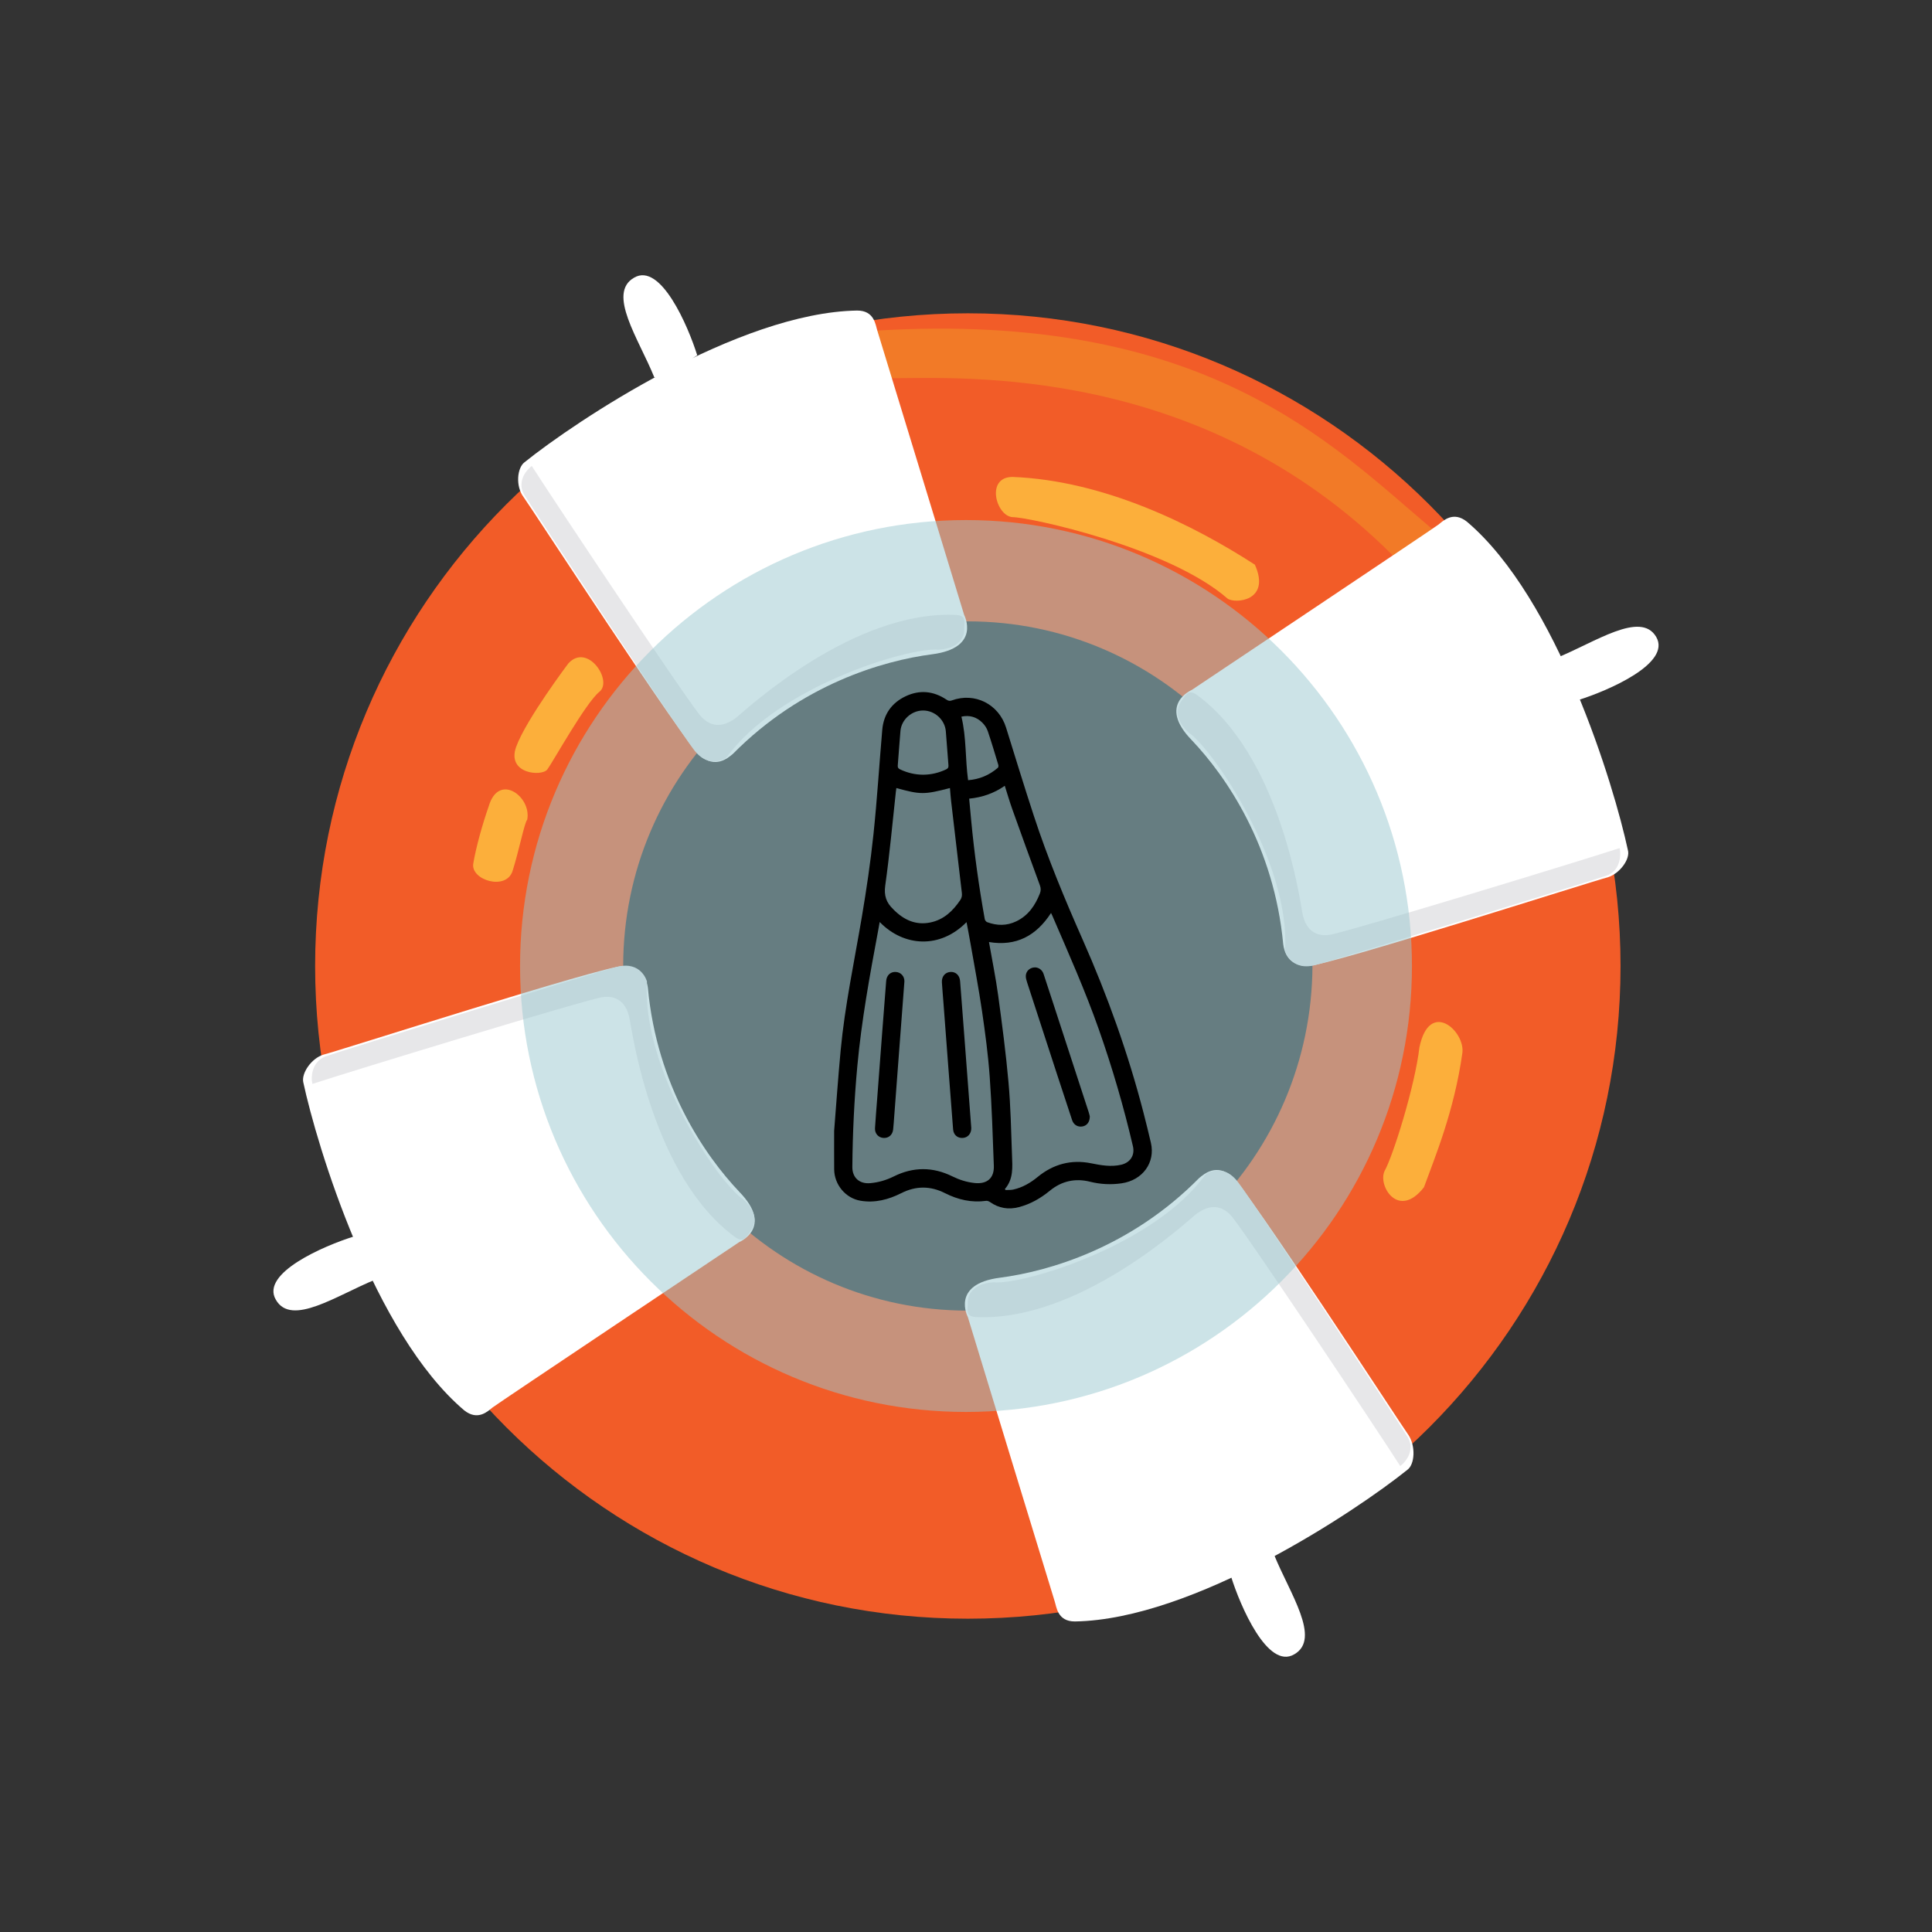 <?xml version="1.0" encoding="utf-8"?>
<!-- Generator: Adobe Illustrator 16.0.0, SVG Export Plug-In . SVG Version: 6.00 Build 0)  -->
<!DOCTYPE svg PUBLIC "-//W3C//DTD SVG 1.1//EN" "http://www.w3.org/Graphics/SVG/1.1/DTD/svg11.dtd">
<svg version="1.1" id="Layer_1" xmlns="http://www.w3.org/2000/svg" xmlns:xlink="http://www.w3.org/1999/xlink" x="0px" y="0px"
	 width="500px" height="500px" viewBox="0 0 500 500" enable-background="new 0 0 500 500" xml:space="preserve">
<rect x="0" y="0" width="500" height="500" fill="#333333" stroke="none"/>
<g>
	<defs>
		<rect id="SVGID_1_" width="500" height="500"/>
	</defs>
	<clipPath id="SVGID_2_">
		<use xlink:href="#SVGID_1_"  overflow="visible"/>
	</clipPath>
	<g clip-path="url(#SVGID_2_)">
		<defs>
			<rect id="SVGID_3_" width="500" height="500"/>
		</defs>
		<clipPath id="SVGID_4_">
			<use xlink:href="#SVGID_3_"  overflow="visible"/>
		</clipPath>
		<path clip-path="url(#SVGID_4_)" fill="#F25C28" d="M250.473,81.082c-93.449,0-168.919,75.705-168.919,168.918
			c0,93.21,75.708,168.919,168.919,168.919c93.213,0,168.92-75.709,168.92-168.919C419.393,156.787,343.686,81.082,250.473,81.082
			 M250.473,339.188c-49.209,0-89.19-39.979-89.19-89.189c0-49.209,39.981-89.192,89.19-89.192
			c49.213,0,89.191,39.983,89.191,89.192C339.426,299.21,299.686,339.188,250.473,339.188"/>
		<path clip-path="url(#SVGID_4_)" fill="#F27A27" d="M230.603,97.878c18.214,0,80.198-3.783,129.882,45.896
			c1.652,1.894,36.43,15.142,10.172-6.859c-26.025-22.004-58.909-56.546-144.076-51.339
			C220.667,86.996,215.933,99.06,230.603,97.878"/>
		<path clip-path="url(#SVGID_4_)" fill="#FCAF3B" d="M324.76,146.141c-16.09-10.408-39.033-21.765-62.695-22.711
			c-7.094,0-4.26,10.171,0,10.407c4.258,0,40.455,7.807,55.602,21.057C319.555,156.315,329.016,155.605,324.76,146.141"/>
		<path clip-path="url(#SVGID_4_)" fill="#FCAF3B" d="M147.088,171.692c0,0-10.883,14.431-13.486,21.529
			c-2.602,7.098,6.624,7.808,8.044,5.913c1.42-1.888,9.937-17.269,13.486-20.107C158.682,176.187,152.056,166.251,147.088,171.692"
			/>
		<path clip-path="url(#SVGID_4_)" fill="#FCAF3B" d="M126.504,208.597c-1.654,4.733-3.312,10.647-4.023,14.903
			c-0.708,4.26,8.519,7.099,10.175,1.893c1.657-5.201,3.077-12.536,3.784-13.246C137.625,206.233,129.108,199.843,126.504,208.597"
			/>
		<path clip-path="url(#SVGID_4_)" fill="#FCAF3B" d="M367.344,271.056c-1.184,10.175-6.859,28.154-8.988,31.938
			c-1.895,3.787,3.547,12.777,10.168,4.258c2.841-7.807,7.814-19.633,9.941-34.774C379.172,266.799,369.948,258.519,367.344,271.056
			"/>
		<path clip-path="url(#SVGID_4_)" fill="#FFFFFF" d="M135.733,119.643c13.248-10.646,55.359-38.798,86.117-39.273
			c4.494,0,4.731,3.787,5.205,5.206c0.47,1.42,22.47,73.577,22.47,73.577s4.497,8.516-8.278,10.173
			c-12.777,1.656-33.831,7.806-51.578,25.787c-1.418,1.182-4.492,3.787-8.515,0.473c-4.019-3.312-43.765-64.348-45.659-66.95
			C133.365,125.797,133.84,121.063,135.733,119.643"/>
		<path clip-path="url(#SVGID_4_)" fill="#E7E7E9" d="M188.017,196.06c0,0-4.495,3.311-8.518-2.129
			c-4.023-5.206-41.875-62.693-43.766-65.77c-1.894-3.077,0-6.152,1.891-7.57c4.496,7.095,41.165,62.22,44.005,65.059
			c2.839,2.838,5.913,2.367,8.99,0c2.84-2.366,30.518-27.917,57.014-26.497c2.603,0.236,1.892,1.891,1.892,4.022
			c0,2.13-1.892,4.731-6.623,4.968C235.331,167.434,201.264,177.606,188.017,196.06"/>
		<path clip-path="url(#SVGID_4_)" fill="#FFFFFF" d="M169.326,97.64c-4.023-9.936-12.302-21.766-5.205-25.787
			c6.86-4.02,13.959,12.541,16.326,20.108C178.551,92.911,173.349,98.588,169.326,97.64"/>
		<path clip-path="url(#SVGID_4_)" fill="#FFFFFF" d="M421.283,219.955c-3.547-16.561-18.215-65.061-41.635-84.933
			c-3.555-2.84-6.15-0.238-7.334,0.711c-1.184,0.944-63.877,42.819-63.877,42.819s-8.994,3.786,0,13.011
			c8.986,9.466,21.289,27.445,23.654,52.758c0.238,1.893,1.184,5.679,6.391,5.679c5.203,0,74.523-22.24,77.596-22.948
			C419.156,226.105,421.996,222.319,421.283,219.955"/>
		<path clip-path="url(#SVGID_4_)" fill="#E7E7E9" d="M332.563,245.977c0,0,1.424,5.443,7.812,3.785
			c6.388-1.654,72.155-22.002,75.472-23.183c3.311-1.186,3.785-4.969,3.311-7.097c-7.807,2.603-71.211,22-75.232,22.472
			c-4.021,0.477-6.154-1.893-6.863-5.678c-0.707-3.783-5.912-40.927-27.441-56.542c-2.131-1.418-2.838,0.237-4.021,1.893
			c-1.184,1.657-1.658,4.732,2.127,8.043C313.875,193.931,333.986,223.265,332.563,245.977"/>
		<path clip-path="url(#SVGID_4_)" fill="#FFFFFF" d="M402.832,170.271c9.936-4.021,21.766-12.302,25.789-5.441
			c4.018,6.861-12.543,13.958-20.111,16.325C407.799,179.498,402.123,174.292,402.832,170.271"/>
		<path clip-path="url(#SVGID_4_)" fill="#FFFFFF" d="M364.268,380.354c-13.248,10.649-55.359,38.801-86.111,39.276
			c-4.499,0-4.734-3.789-5.206-5.206c-0.475-1.42-22.478-73.58-22.478-73.58s-4.497-8.515,8.278-10.17
			c12.776-1.657,33.835-7.806,51.575-25.786c1.422-1.184,4.5-3.787,8.521-0.474c4.021,3.31,43.764,64.347,45.654,66.952
			C366.398,374.204,366.16,378.939,364.268,380.354"/>
		<path clip-path="url(#SVGID_4_)" fill="#E7E7E9" d="M311.986,303.939c0,0,4.496-3.31,8.514,2.131
			c4.023,5.205,41.877,62.691,43.768,65.769c1.893,3.077,0,6.15-1.891,7.57c-4.496-7.101-41.164-62.221-44.004-65.059
			c-2.84-2.841-5.914-2.367-8.992,0c-2.84,2.363-30.518,27.917-57.017,26.494c-2.598-0.232-1.892-1.888-1.892-4.021
			c0-2.128,1.892-4.73,6.625-4.963C264.666,332.566,298.736,322.395,311.986,303.939"/>
		<path clip-path="url(#SVGID_4_)" fill="#FFFFFF" d="M329.727,402.357c4.021,9.936,12.305,21.765,5.207,25.788
			c-6.863,4.023-13.961-12.537-16.328-20.107C320.5,407.088,325.705,401.647,329.727,402.357"/>
		<path clip-path="url(#SVGID_4_)" fill="#FFFFFF" d="M78.479,280.047c3.548,16.561,18.218,65.061,41.639,84.934
			c3.546,2.839,6.151,0.233,7.334-0.712c1.184-0.947,63.874-42.823,63.874-42.823s8.991-3.783,0-13.013
			c-8.987-9.462-21.289-27.439-23.656-52.753c-0.235-1.894-1.183-5.68-6.387-5.68c-5.205,0-74.524,22.239-77.6,22.947
			C80.607,273.896,78.004,277.682,78.479,280.047"/>
		<path clip-path="url(#SVGID_4_)" fill="#E7E7E9" d="M167.434,254.023c0,0-1.42-5.443-7.808-3.79
			c-6.387,1.658-72.157,22.006-75.471,23.185c-3.308,1.421-3.784,4.972-3.308,7.103c7.803-2.604,71.209-22.002,75.23-22.478
			c4.022-0.473,6.151,1.893,6.862,5.678c0.71,3.548,5.914,40.929,27.442,56.545c2.129,1.419,2.841-0.236,4.022-1.894
			c1.184-1.658,1.653-4.731-2.127-8.044C185.887,306.07,166.014,276.734,167.434,254.023"/>
		<path clip-path="url(#SVGID_4_)" fill="#FFFFFF" d="M97.169,331.146c-9.936,4.021-21.766,12.306-25.788,5.207
			c-4.021-6.862,12.541-13.959,20.109-16.324C92.438,321.919,98.114,327.127,97.169,331.146"/>
		<g opacity="0.5" clip-path="url(#SVGID_4_)" enable-background="new    ">
			<g>
				<defs>
					<rect id="SVGID_5_" x="134.589" y="134.589" width="230.822" height="230.822"/>
				</defs>
				<clipPath id="SVGID_6_">
					<use xlink:href="#SVGID_5_"  overflow="visible"/>
				</clipPath>
				<path clip-path="url(#SVGID_6_)" fill="#99C8CF" d="M365.411,250c0,63.738-51.672,115.411-115.412,115.411
					c-63.74,0-115.41-51.673-115.41-115.411c0-63.739,51.67-115.411,115.41-115.411C313.739,134.589,365.411,186.261,365.411,250"/>
			</g>
		</g>
	</g>
	<g clip-path="url(#SVGID_2_)">
		<defs>
			<rect id="SVGID_7_" width="500" height="500"/>
		</defs>
		<clipPath id="SVGID_8_">
			<use xlink:href="#SVGID_7_"  overflow="visible"/>
		</clipPath>
	</g>
	<g clip-path="url(#SVGID_2_)">
		<defs>
			<rect id="SVGID_9_" width="500" height="500"/>
		</defs>
		<clipPath id="SVGID_10_">
			<use xlink:href="#SVGID_9_"  overflow="visible"/>
		</clipPath>
	</g>
	<g clip-path="url(#SVGID_2_)">
		<defs>
			<rect id="SVGID_11_" width="500" height="500"/>
		</defs>
		<clipPath id="SVGID_12_">
			<use xlink:href="#SVGID_11_"  overflow="visible"/>
		</clipPath>
	</g>
	<g clip-path="url(#SVGID_2_)">
		<defs>
			<rect id="SVGID_13_" width="500" height="500"/>
		</defs>
		<clipPath id="SVGID_14_">
			<use xlink:href="#SVGID_13_"  overflow="visible"/>
		</clipPath>
	</g>
	<g clip-path="url(#SVGID_2_)">
		<defs>
			<rect id="SVGID_15_" width="500" height="500"/>
		</defs>
		<clipPath id="SVGID_16_">
			<use xlink:href="#SVGID_15_"  overflow="visible"/>
		</clipPath>
		<path clip-path="url(#SVGID_16_)" d="M215.876,292.666c0.502-6.276,1.002-13.58,1.689-20.865
			c1.094-11.605,3.536-23.001,5.476-34.477c1.201-7.1,2.254-14.237,3.009-21.396c0.95-8.998,1.497-18.038,2.278-27.055
			c0.35-4.036,2.455-6.995,6.097-8.703c3.617-1.697,7.179-1.335,10.511,0.886c0.474,0.316,0.832,0.419,1.402,0.211
			c5.945-2.172,12.143,0.969,14.029,7.031c2.368,7.616,4.703,15.243,7.185,22.822c3.577,10.93,7.989,21.54,12.639,32.05
			c6.419,14.513,11.763,29.402,15.739,44.772c0.671,2.593,1.309,5.194,1.919,7.801c1.2,5.122-2.133,9.715-7.601,10.501
			c-2.741,0.395-5.45,0.262-8.147-0.415c-3.835-0.96-7.339-0.18-10.389,2.319c-2.4,1.968-5.012,3.472-8.025,4.257
			c-2.698,0.702-5.189,0.295-7.483-1.32c-0.274-0.192-0.683-0.35-0.999-0.306c-3.769,0.524-7.292-0.297-10.625-1.983
			c-3.806-1.925-7.544-1.926-11.35,0c-3.306,1.672-6.813,2.579-10.532,1.955c-3.888-0.652-6.79-4.196-6.816-8.141
			C215.859,299.642,215.876,296.673,215.876,292.666 M227.66,238.612c-0.151,0.847-0.276,1.583-0.413,2.316
			c-2.175,11.613-4.29,23.232-5.375,35.015c-0.799,8.675-1.212,17.365-1.286,26.073c-0.023,2.785,1.859,4.432,4.631,4.186
			c2.152-0.19,4.166-0.785,6.104-1.748c5.03-2.501,10.1-2.499,15.137-0.016c1.831,0.903,3.722,1.506,5.755,1.724
			c3.219,0.346,5.11-1.229,4.991-4.461c-0.283-7.688-0.519-15.385-1.069-23.057c-0.406-5.656-1.159-11.296-1.979-16.911
			c-0.856-5.87-1.973-11.702-2.989-17.548c-0.316-1.83-0.676-3.652-1.027-5.538C243.317,245.593,233.94,245.071,227.66,238.612
			 M260.072,307.71c0.05,0.089,0.101,0.178,0.15,0.266c0.673-0.033,1.367,0.028,2.015-0.117c2.38-0.533,4.424-1.719,6.306-3.264
			c4.047-3.321,8.682-4.575,13.827-3.538c2.592,0.521,5.145,0.986,7.78,0.38c2.346-0.54,3.599-2.45,3.054-4.783
			c-2.391-10.243-5.338-20.323-8.829-30.247c-3.519-10.006-7.832-19.684-12.025-29.412c-0.096-0.219-0.203-0.431-0.34-0.722
			c-3.829,5.91-9.02,8.703-16.065,7.526c0.813,4.659,1.756,9.232,2.384,13.847c1.018,7.479,2.004,14.97,2.672,22.486
			c0.556,6.251,0.679,12.542,0.903,18.818C262.013,301.988,262.327,305.116,260.072,307.71 M231.983,203.944
			c-0.052,0.379-0.103,0.689-0.138,1.002c-0.885,8.075-1.609,16.173-2.743,24.213c-0.372,2.632,0.28,4.444,2.048,6.123
			c0.042,0.04,0.075,0.089,0.115,0.129c2.636,2.645,5.714,4.103,9.516,3.322c3.468-0.712,5.829-2.972,7.742-5.808
			c0.399-0.592,0.487-1.167,0.404-1.864c-0.944-7.923-1.866-15.848-2.783-23.774c-0.128-1.106-0.201-2.218-0.3-3.342
			C239.208,205.67,238.233,205.67,231.983,203.944 M250.82,206.692c0.179,1.931,0.349,3.791,0.524,5.649
			c0.808,8.556,1.988,17.06,3.509,25.517c0.054,0.299,0.345,0.691,0.618,0.793c2.539,0.946,5.077,0.978,7.555-0.219
			c3.097-1.496,4.879-4.11,6.097-7.211c0.291-0.742,0.27-1.375-0.013-2.139c-2.409-6.537-4.78-13.088-7.124-19.649
			c-0.704-1.971-1.285-3.986-1.951-6.07C257.237,205.32,254.191,206.354,250.82,206.692 M238.929,200.494
			c2.078-0.014,4.044-0.486,5.923-1.376c0.497-0.236,0.653-0.519,0.608-1.059c-0.244-2.927-0.442-5.859-0.679-8.787
			c-0.243-2.992-2.858-5.387-5.861-5.396c-2.964-0.009-5.614,2.328-5.882,5.276c-0.27,2.983-0.447,5.974-0.697,8.96
			c-0.044,0.522,0.132,0.775,0.582,0.991C234.824,200.016,236.821,200.488,238.929,200.494 M250.543,201.913
			c2.948-0.223,5.49-1.312,7.693-3.2c0.152-0.13,0.197-0.527,0.129-0.75c-0.882-2.923-1.749-5.852-2.728-8.743
			c-0.268-0.79-0.787-1.563-1.376-2.16c-1.515-1.534-3.376-2.043-5.448-1.592C250.132,190.912,249.782,196.438,250.543,201.913"/>
		<path clip-path="url(#SVGID_16_)" d="M234.058,254.012c-0.442,5.843-0.87,11.476-1.295,17.109
			c-0.494,6.553-0.986,13.107-1.48,19.661c-0.039,0.517-0.079,1.035-0.141,1.549c-0.166,1.398-1.178,2.259-2.525,2.165
			c-1.301-0.092-2.253-1.148-2.168-2.538c0.16-2.589,0.38-5.174,0.576-7.761c0.439-5.805,0.875-11.611,1.317-17.417
			c0.329-4.311,0.651-8.622,1.003-12.931c0.121-1.481,1.142-2.388,2.487-2.307C233.199,251.625,234.11,252.727,234.058,254.012"/>
		<path clip-path="url(#SVGID_16_)" d="M251.364,291.918c0.037,1.441-0.882,2.509-2.222,2.581c-1.346,0.071-2.364-0.794-2.478-2.213
			c-0.41-5.113-0.793-10.229-1.182-15.346c-0.438-5.748-0.869-11.496-1.305-17.244c-0.137-1.811-0.298-3.62-0.413-5.432
			c-0.097-1.515,0.802-2.614,2.167-2.72c1.364-0.105,2.416,0.817,2.54,2.349c0.408,5.057,0.78,10.116,1.164,15.174
			c0.497,6.554,0.993,13.106,1.488,19.66C251.205,289.791,251.283,290.854,251.364,291.918"/>
		<path clip-path="url(#SVGID_16_)" d="M282.039,288.906c0.01,1.461-0.741,2.403-1.874,2.612c-1.211,0.224-2.291-0.388-2.7-1.619
			c-1.313-3.933-2.602-7.875-3.888-11.815c-2.591-7.938-5.179-15.876-7.754-23.818c-0.183-0.567-0.375-1.178-0.343-1.756
			c0.063-1.172,0.982-2.018,2.133-2.139c1.05-0.112,2.082,0.554,2.455,1.658c0.736,2.183,1.438,4.375,2.152,6.564
			c3.179,9.744,6.358,19.488,9.533,29.233C281.896,288.261,281.988,288.711,282.039,288.906"/>
	</g>
</g>
</svg>
